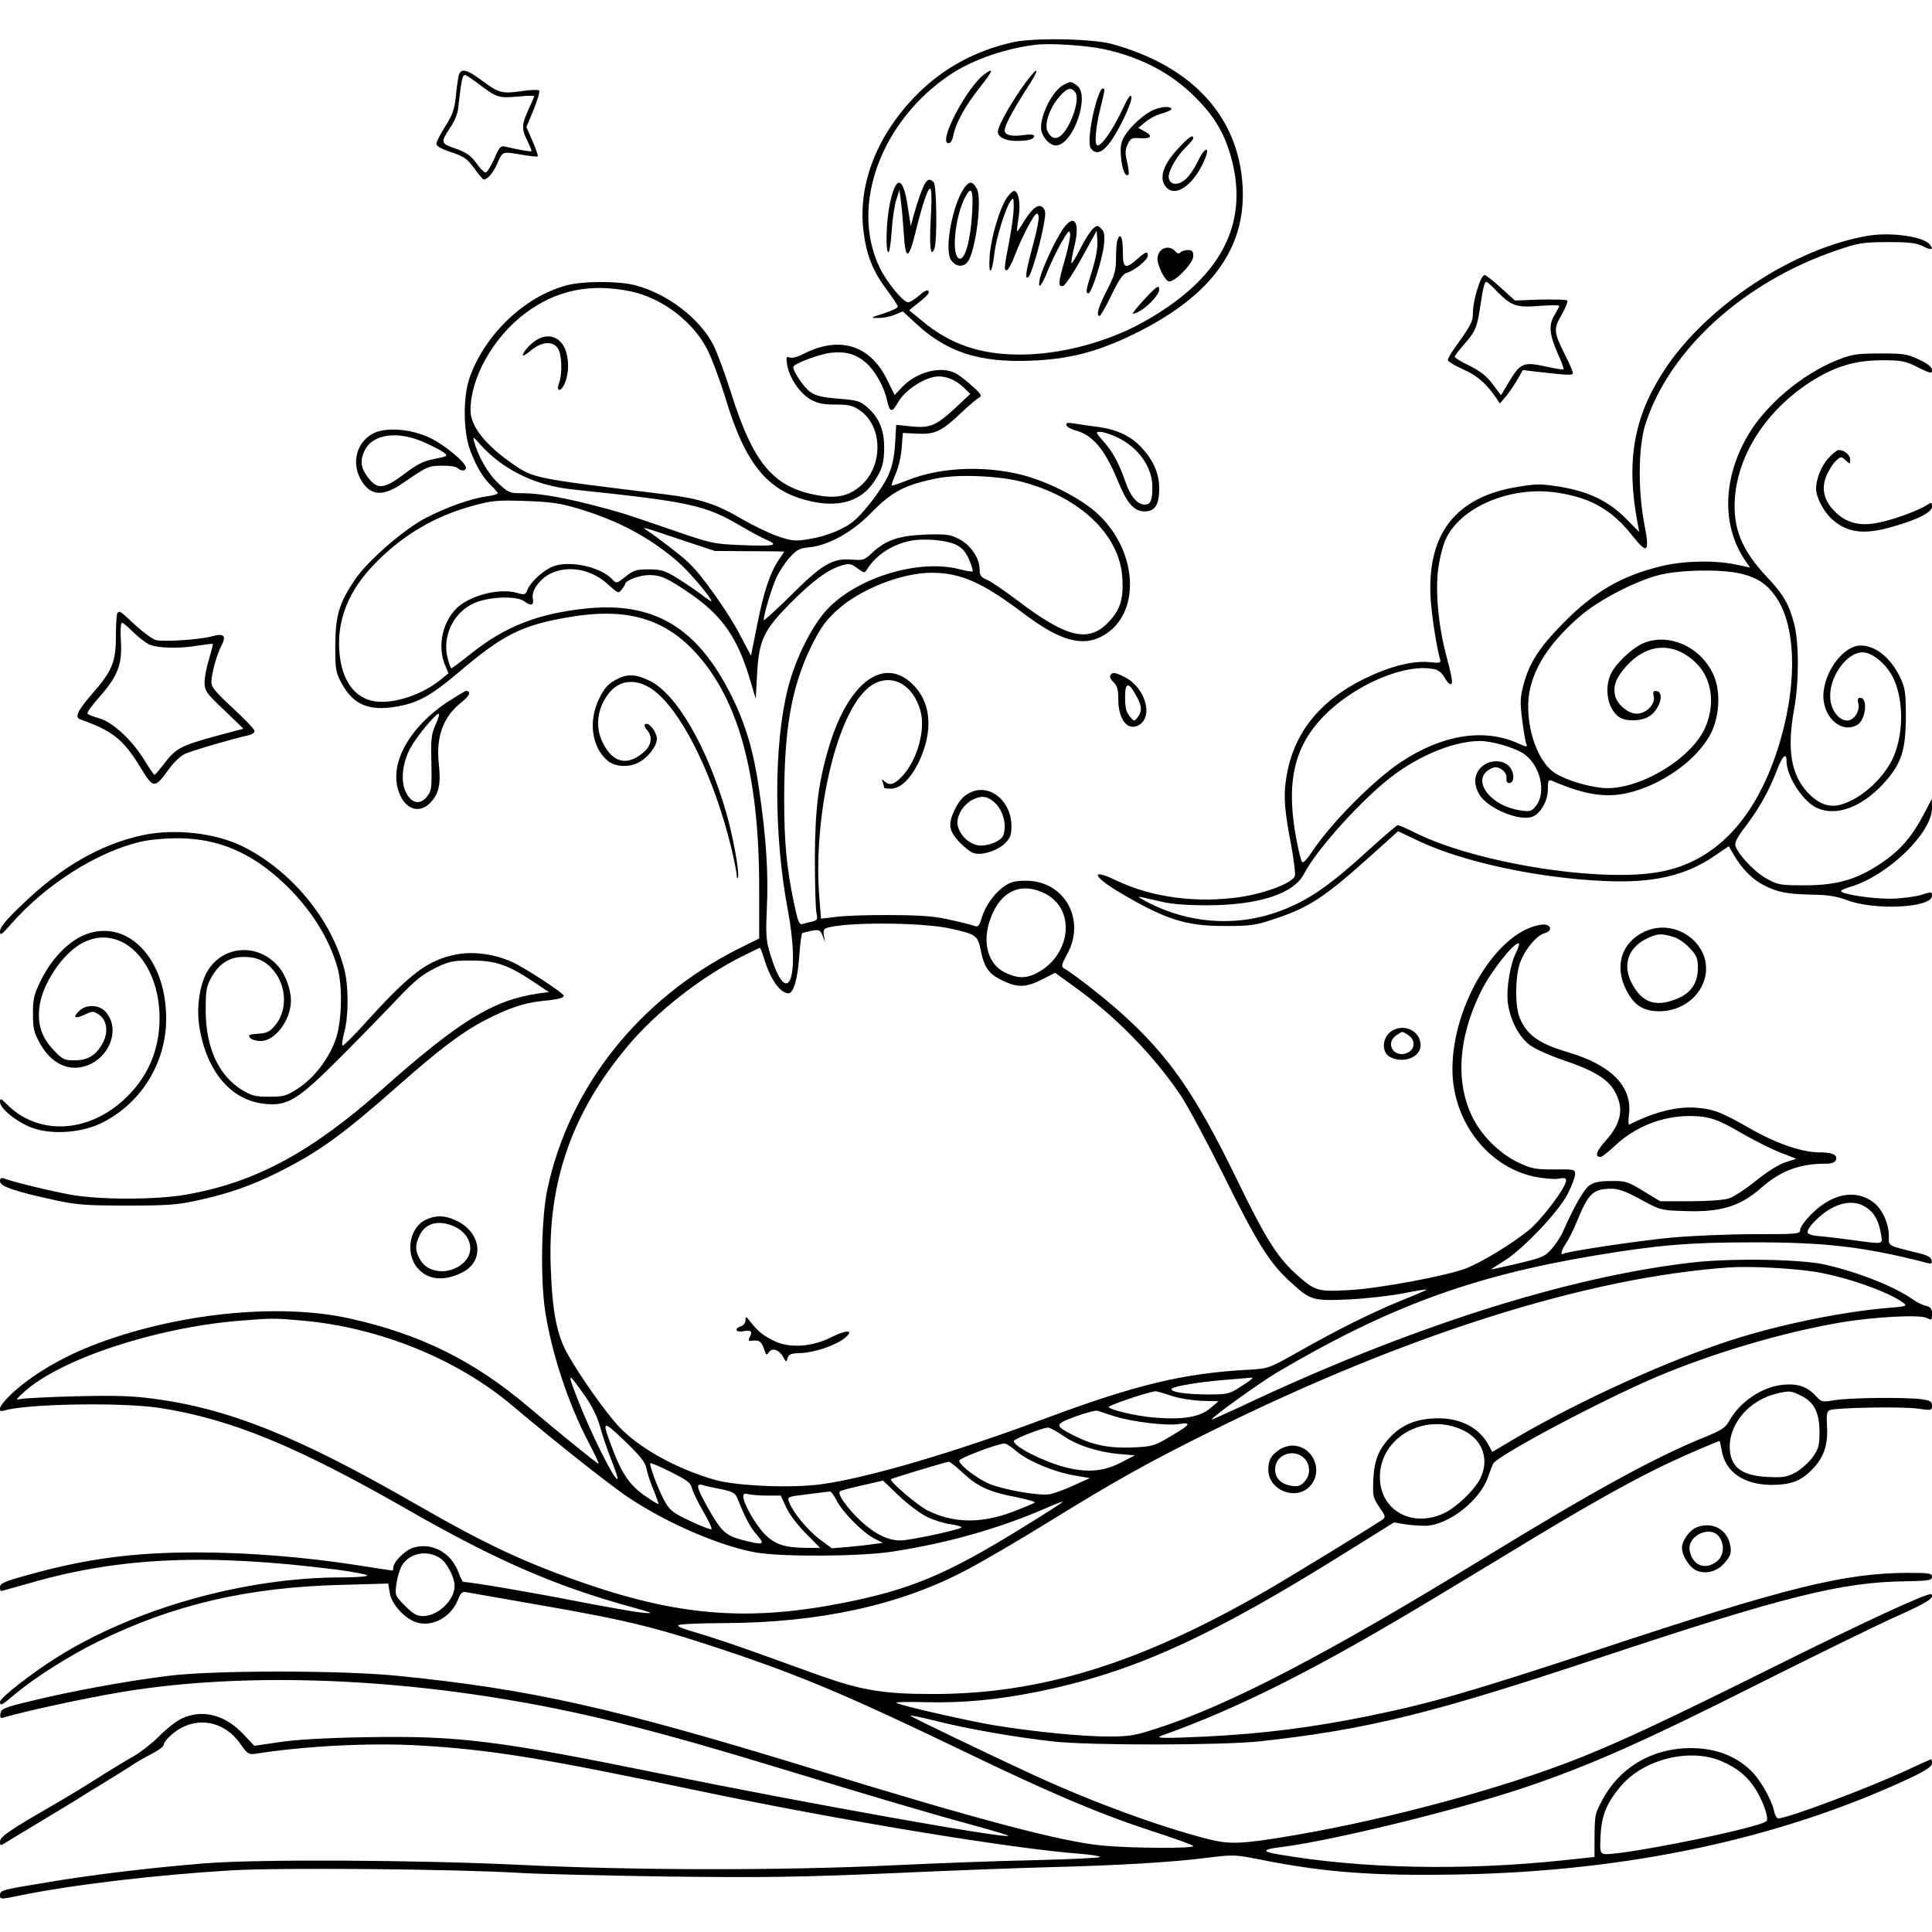 <?xml version="1.0" standalone="no"?>
<!DOCTYPE svg PUBLIC "-//W3C//DTD SVG 20010904//EN"
 "http://www.w3.org/TR/2001/REC-SVG-20010904/DTD/svg10.dtd">
<svg version="1.0" xmlns="http://www.w3.org/2000/svg"
 width="850pt" height="850pt" viewBox="0 0 850 850"
 preserveAspectRatio="xMidYMid meet">
<g transform="translate(0,850) scale(0.1,-0.1)"
fill="#000000" stroke="none">
<path d="M4456 8314 c-162 -36 -301 -111 -415 -223 -180 -178 -268 -399 -242
-608 13 -106 42 -177 101 -256 28 -37 50 -71 50 -76 0 -6 -28 -19 -62 -30 -60
-19 -61 -20 -25 -20 21 -1 54 6 73 14 l36 15 64 -59 c133 -121 273 -166 494
-158 170 6 291 37 448 112 346 166 504 378 489 655 -17 306 -220 528 -573 626
-85 24 -346 29 -438 8z m395 -29 c166 -35 302 -106 409 -214 87 -87 131 -164
160 -277 74 -289 -56 -525 -390 -711 -159 -89 -366 -143 -542 -143 -176 0
-307 45 -431 148 l-57 47 22 18 c56 43 69 57 63 67 -4 7 -20 -1 -41 -20 -19
-16 -41 -30 -48 -30 -23 0 -96 90 -127 155 -130 274 9 646 315 849 98 65 249
116 381 130 62 6 213 -4 286 -19z"/>
<path d="M4333 8175 c-78 -55 -209 -305 -160 -305 9 0 17 13 21 33 11 56 51
129 115 210 60 76 66 92 24 62z"/>
<path d="M4513 8138 c-61 -83 -123 -192 -123 -218 0 -23 34 -40 80 -40 54 0
80 7 80 22 0 6 -17 8 -45 4 -53 -8 -85 -1 -85 20 0 21 35 87 96 182 60 91 58
111 -3 30z"/>
<path d="M4680 8127 c-46 -23 -100 -125 -100 -189 0 -35 36 -78 65 -78 76 0
153 222 93 264 -27 19 -26 19 -58 3z m50 -32 c15 -18 6 -72 -21 -131 -37 -77
-76 -93 -101 -40 -14 32 11 103 54 152 33 37 49 42 68 19z"/>
<path d="M4825 8058 c-28 -94 -40 -195 -25 -212 33 -41 77 -2 141 126 22 44
39 90 37 101 -3 16 -15 -1 -44 -63 -40 -83 -86 -150 -105 -150 -15 0 -10 70
11 158 23 97 23 92 10 92 -5 0 -16 -24 -25 -52z"/>
<path d="M5074 8016 c-41 -18 -98 -70 -125 -112 -17 -29 -21 -46 -17 -95 4
-54 20 -91 33 -77 3 3 0 27 -6 55 -10 40 -9 55 3 79 12 26 18 29 56 26 48 -3
55 11 16 31 l-26 14 32 27 c18 15 52 32 76 38 23 7 41 15 38 20 -8 12 -45 9
-80 -6z"/>
<path d="M5181 7844 c-61 -66 -81 -123 -56 -160 38 -59 123 -5 173 109 29 66
3 64 -28 -3 -13 -27 -35 -61 -50 -75 -34 -33 -73 -31 -78 3 -4 27 35 96 77
136 17 17 31 33 31 38 0 19 -21 4 -69 -48z"/>
<path d="M4073 7698 c-12 -15 -37 -85 -54 -148 l-12 -45 -13 84 c-20 137 -52
143 -79 15 -16 -75 -20 -214 -6 -214 4 0 11 42 14 93 3 50 12 112 20 137 l14
45 6 -45 c4 -25 9 -89 13 -143 7 -121 21 -123 50 -6 31 126 55 199 66 199 7 0
8 -47 3 -129 -7 -125 -1 -178 16 -135 13 33 10 279 -3 292 -15 15 -23 15 -35
0z"/>
<path d="M4242 7673 c-50 -71 -87 -262 -60 -313 20 -37 63 -39 81 -3 34 67 57
271 35 312 -19 35 -33 36 -56 4z m35 -110 c-7 -120 -31 -206 -55 -201 -38 7
-22 181 24 270 28 54 37 34 31 -69z"/>
<path d="M4431 7632 c-32 -46 -71 -175 -77 -259 -6 -91 10 -82 21 12 7 66 48
196 70 229 14 19 15 18 15 -26 0 -26 -9 -94 -20 -150 -23 -119 -24 -131 -9
-126 6 2 22 32 35 67 29 77 84 181 95 181 16 0 10 -42 -22 -159 -27 -102 -31
-136 -13 -118 11 11 44 120 61 203 14 68 15 85 4 98 -19 23 -46 5 -84 -55 -16
-27 -31 -48 -32 -47 -2 2 1 30 7 64 9 61 -1 114 -21 114 -5 0 -19 -13 -30 -28z"/>
<path d="M4677 7493 c-36 -52 -95 -181 -103 -223 -9 -49 9 -29 36 40 12 30 38
84 58 120 30 52 37 61 40 42 2 -12 -8 -62 -22 -111 -31 -106 -32 -124 -9 -119
9 2 45 55 82 123 l66 120 3 -44 c2 -28 -6 -76 -22 -127 -28 -89 -31 -104 -17
-104 14 0 61 150 68 213 4 42 2 57 -12 71 -17 16 -18 16 -37 -1 -11 -10 -36
-49 -55 -87 -19 -37 -36 -66 -39 -64 -2 3 3 33 11 67 29 111 3 157 -48 84z"/>
<path d="M4916 7444 c-3 -9 -6 -44 -6 -80 0 -55 -6 -75 -40 -141 -38 -74 -49
-113 -32 -113 4 0 28 42 52 92 33 68 51 94 68 98 30 7 92 57 92 75 0 21 -8 19
-47 -15 -53 -47 -63 -41 -63 35 0 62 -11 84 -24 49z"/>
<path d="M5098 7385 c-9 -21 -8 -34 8 -73 11 -26 27 -48 36 -50 26 -5 108 80
108 111 0 21 -5 27 -23 27 -13 0 -28 -5 -33 -10 -8 -8 -15 -6 -24 5 -20 24
-59 19 -72 -10z"/>
<path d="M5031 7179 c-30 -33 -51 -59 -47 -59 33 0 116 76 116 106 0 23 -12
15 -69 -47z"/>
<path d="M2017 8163 c-3 -16 -9 -57 -12 -93 -6 -51 -15 -78 -46 -126 -21 -33
-39 -68 -39 -76 0 -11 21 -23 66 -38 57 -19 70 -29 101 -71 19 -27 38 -49 41
-49 18 1 43 31 61 73 23 52 20 51 108 36 35 -6 66 -9 69 -7 2 3 -8 33 -23 67
l-27 62 32 77 c17 42 28 80 24 84 -4 4 -39 3 -77 -3 -88 -12 -99 -9 -174 46
-71 53 -96 57 -104 18z m87 -31 c82 -62 89 -64 172 -57 41 4 74 5 74 2 0 -3
-11 -29 -25 -59 -30 -65 -31 -87 -4 -139 11 -23 19 -42 17 -44 -3 -3 -41 3
-116 20 -19 5 -26 -2 -48 -55 -15 -33 -32 -60 -38 -59 -6 0 -25 19 -41 42 -24
33 -43 46 -90 63 -67 23 -68 26 -24 93 17 24 32 60 34 80 16 137 19 151 32
151 3 0 29 -17 57 -38z"/>
<path d="M8220 7463 c-328 -55 -713 -309 -898 -592 -135 -206 -169 -401 -117
-674 l7 -38 -58 59 c-78 78 -164 119 -288 140 -86 14 -105 14 -189 0 -277 -45
-403 -212 -382 -503 6 -78 26 -205 41 -257 4 -15 -2 -16 -48 -11 -73 7 -174
-19 -283 -72 -201 -98 -316 -243 -346 -438 -13 -80 -8 -143 23 -303 11 -62 18
-119 15 -128 -12 -31 -127 -75 -237 -92 -192 -29 -391 -3 -548 72 -118 57
-106 18 17 -54 199 -118 291 -147 461 -146 113 0 134 3 220 32 150 50 217 94
420 276 l121 109 97 -46 c193 -90 522 -161 812 -173 212 -10 356 23 484 111
l62 42 22 -38 c36 -62 82 -108 131 -133 63 -32 100 -39 211 -42 71 -1 110 -7
155 -24 124 -47 375 -34 375 19 0 18 -2 18 -47 4 -27 -8 -86 -16 -133 -17 -84
-1 -220 20 -220 34 0 4 19 12 43 19 163 49 357 237 357 346 l-1 40 -37 -71
c-53 -99 -104 -157 -186 -212 -107 -72 -195 -97 -336 -97 -109 0 -118 2 -169
30 -52 29 -123 104 -136 144 -4 13 9 39 43 83 62 82 103 155 138 245 25 67 44
86 44 44 0 -67 75 -182 137 -207 84 -36 193 5 288 107 80 87 99 145 100 294 0
104 -3 127 -23 170 -41 89 -109 145 -176 145 -71 0 -153 -103 -163 -204 -11
-103 73 -186 147 -146 38 20 50 120 14 120 -10 0 -13 -7 -8 -25 8 -33 -19 -75
-49 -75 -35 0 -69 42 -74 92 -11 92 69 208 142 208 44 0 110 -57 137 -118 46
-102 42 -255 -8 -356 -44 -88 -140 -172 -225 -196 -51 -15 -100 4 -146 53 -74
81 -92 190 -59 371 21 115 21 290 0 369 -22 87 -47 131 -118 206 -114 121
-153 217 -143 352 15 192 138 382 328 506 108 70 199 98 319 98 87 0 102 -3
158 -31 57 -28 62 -29 62 -12 0 13 -17 27 -57 46 -53 25 -69 27 -173 27 -105
-1 -122 -3 -191 -31 -151 -61 -309 -194 -387 -326 -116 -196 -118 -410 -7
-564 l15 -21 -62 13 c-93 20 -229 17 -325 -6 -177 -42 -300 -113 -438 -254
-103 -105 -147 -173 -172 -268 -15 -57 -16 -78 -6 -155 6 -48 14 -96 18 -105
6 -16 3 -16 -39 3 -150 66 -332 36 -513 -84 -123 -82 -313 -274 -398 -405 -16
-24 -32 -39 -36 -35 -4 4 -14 42 -22 83 -51 253 -19 416 110 552 138 146 374
246 501 212 12 -4 29 -19 38 -35 8 -16 19 -29 25 -29 13 0 9 25 -20 134 -33
125 -47 281 -33 376 6 45 20 100 31 124 63 144 285 239 489 209 150 -22 244
-76 333 -189 68 -86 78 -76 53 53 -28 146 -26 334 4 433 103 328 430 627 838
767 102 35 117 37 229 38 95 0 127 -4 154 -18 38 -19 51 -16 31 8 -28 34 -172
55 -270 38z m-556 -1488 c70 -18 108 -44 147 -98 95 -131 98 -404 8 -679 -100
-306 -275 -488 -512 -533 -261 -50 -808 37 -1076 169 -40 20 -77 36 -81 36 -4
0 -58 -46 -120 -102 -193 -177 -288 -240 -430 -287 -176 -57 -372 -41 -542 45
-26 13 -48 26 -48 28 0 2 35 -6 78 -16 58 -15 112 -20 217 -21 231 0 388 50
433 140 55 106 253 326 387 428 124 94 273 154 385 155 54 0 150 -28 192 -55
74 -49 103 -170 56 -230 -19 -24 -26 -27 -65 -21 -147 20 -231 150 -122 189
25 8 60 -21 57 -46 -2 -14 2 -22 12 -22 24 0 24 47 0 73 -30 32 -89 30 -124
-4 -30 -31 -34 -70 -10 -115 32 -63 182 -127 239 -101 36 17 65 70 65 121 0
37 2 42 18 36 155 -67 252 -79 363 -46 144 43 281 147 336 254 38 75 44 183
13 255 -56 130 -209 195 -323 136 -45 -24 -107 -84 -128 -125 -33 -66 -17
-158 35 -194 27 -19 89 -19 126 0 52 27 78 115 34 115 -10 0 -13 -7 -8 -24 8
-34 -34 -76 -75 -76 -39 0 -89 43 -96 83 -8 42 6 77 51 127 92 102 210 107
306 13 72 -70 86 -187 37 -291 -68 -141 -305 -276 -455 -258 -83 10 -182 44
-219 77 -80 70 -123 245 -91 369 28 107 99 207 221 312 80 68 235 149 340 177
91 25 286 28 369 6z"/>
<path d="M6512 7263 c-19 -48 -32 -107 -32 -143 0 -35 -10 -53 -75 -144 -19
-26 -35 -53 -35 -60 0 -6 29 -24 65 -40 61 -26 104 -63 147 -126 l17 -25 23
27 c13 14 35 47 51 73 l27 47 48 -6 c157 -18 172 -18 172 -7 0 6 -15 42 -34
79 -51 102 -52 115 -15 178 17 30 28 58 24 62 -4 4 -57 5 -118 4 l-112 -4 -62
56 c-33 31 -66 56 -71 56 -5 0 -14 -12 -20 -27z m73 -44 c64 -65 85 -73 187
-65 48 4 88 4 88 0 0 -4 -10 -22 -21 -41 -27 -43 -22 -86 16 -172 16 -34 26
-63 24 -66 -2 -2 -36 3 -76 12 -98 22 -114 16 -161 -62 l-38 -64 -37 49 c-26
35 -54 57 -102 81 -36 17 -65 35 -65 39 0 4 17 27 38 51 52 59 59 75 72 155
15 100 21 124 29 124 4 0 25 -18 46 -41z"/>
<path d="M2491 7244 c-182 -49 -354 -212 -423 -400 -32 -86 -31 -245 2 -329
27 -71 58 -121 94 -154 14 -14 26 -28 26 -31 0 -4 -22 -10 -49 -14 -68 -9
-176 -47 -268 -95 -98 -51 -257 -190 -312 -272 -70 -104 -85 -158 -86 -289 0
-109 2 -118 29 -168 51 -92 117 -120 233 -102 99 16 155 46 276 148 201 171
281 211 491 247 238 41 402 -1 536 -135 204 -205 300 -543 300 -1055 l0 -224
-91 -45 c-438 -221 -745 -608 -841 -1059 -26 -123 -31 -388 -10 -532 28 -186
102 -411 192 -582 27 -51 46 -93 44 -93 -7 0 -172 134 -310 251 -241 204 -477
320 -789 389 -316 69 -768 21 -1130 -120 -130 -51 -248 -120 -335 -195 -66
-57 -93 -103 -52 -91 96 30 515 37 682 12 313 -48 603 -167 1090 -446 391
-224 652 -338 987 -430 101 -28 104 -30 48 -25 -33 3 -162 26 -287 50 -181 36
-467 85 -499 85 -4 0 -14 20 -23 45 -33 85 -116 130 -197 106 -37 -11 -89 -63
-89 -89 0 -7 -1 -12 -3 -12 -2 0 -75 11 -163 25 -227 35 -479 55 -699 55 -281
0 -491 -28 -752 -102 -92 -25 -113 -35 -113 -50 0 -10 2 -18 4 -18 3 0 60 16
127 35 397 115 783 131 1352 59 70 -9 130 -21 133 -25 3 -5 -48 -9 -113 -9
-427 0 -913 -137 -1258 -355 -108 -68 -244 -175 -245 -192 0 -20 8 -16 63 31
87 73 243 173 371 235 331 162 654 237 1062 248 l212 6 7 -43 c9 -50 68 -114
121 -129 69 -19 148 25 178 99 14 35 19 39 43 34 16 -3 154 -27 308 -54 411
-71 536 -103 890 -223 297 -102 503 -190 985 -422 379 -183 596 -275 822 -349
103 -33 188 -64 188 -68 0 -11 -265 -10 -397 2 -178 16 -543 112 -1268 335
-883 271 -1246 353 -1835 412 -250 25 -808 25 -1009 0 -186 -23 -430 -68 -601
-110 -122 -29 -135 -35 -138 -56 -3 -18 0 -22 15 -17 96 28 344 82 508 110
488 83 1107 71 1725 -35 338 -57 662 -140 1189 -301 407 -124 668 -201 849
-250 84 -23 151 -43 148 -45 -13 -13 -892 144 -1516 271 -738 150 -900 170
-1310 163 -179 -3 -313 -11 -383 -22 l-108 -16 -47 50 c-82 87 -179 112 -271
71 -24 -11 -69 -46 -100 -78 -31 -31 -81 -70 -110 -87 -29 -16 -81 -48 -117
-70 -124 -78 -160 -100 -239 -146 -193 -111 -235 -140 -235 -161 0 -19 2 -19
23 -6 12 8 74 45 137 83 63 38 141 85 172 104 31 20 86 54 123 76 36 22 87 54
114 71 26 18 71 44 99 58 29 15 52 32 52 39 0 7 12 25 28 39 98 92 235 76 312
-38 28 -40 35 -44 63 -40 214 34 503 49 715 37 318 -18 545 -55 1222 -197 619
-130 1385 -257 1693 -280 48 -4 87 -10 87 -14 0 -4 -129 -10 -287 -14 -159 -3
-443 -14 -633 -23 -476 -23 -1138 -22 -1625 2 -455 22 -1162 26 -1395 7 -245
-20 -501 -51 -689 -83 -208 -34 -211 -35 -211 -58 0 -18 3 -18 89 0 231 47
594 90 926 110 215 13 994 6 1270 -11 83 -5 375 -12 650 -16 420 -5 576 -3
975 14 261 12 579 24 705 27 307 8 544 22 692 41 118 15 127 14 225 -5 292
-59 508 -75 885 -68 746 14 1414 157 1986 424 71 34 97 51 97 65 0 10 -2 18
-4 18 -1 0 -47 -20 -100 -45 -168 -79 -531 -215 -572 -215 -7 0 -16 15 -19 33
-12 53 -65 145 -108 183 -61 56 -139 87 -228 92 -183 11 -341 -76 -422 -232
-33 -63 -32 -54 -32 -246 0 0 -64 -7 -141 -15 -439 -46 -884 -37 -1253 27 -72
12 -66 22 19 32 218 27 775 163 1069 262 282 95 520 200 1036 460 253 127 525
260 604 295 130 58 164 80 148 95 -10 10 -284 -116 -712 -329 -438 -218 -648
-316 -825 -387 -340 -136 -847 -273 -1269 -345 -230 -39 -281 -41 -381 -15
-210 54 -497 159 -755 277 -197 91 -539 255 -549 264 -5 4 45 -6 110 -22 137
-35 348 -72 519 -91 161 -18 748 -17 910 1 470 52 753 121 1494 368 813 270
1064 333 1348 336 100 2 113 4 113 20 0 15 -12 17 -107 17 -278 -1 -531 -63
-1355 -336 -569 -188 -744 -238 -1018 -294 -251 -51 -459 -77 -711 -90 -188
-9 -233 -8 -198 4 343 122 691 298 1209 611 129 78 332 200 450 272 248 149
437 254 577 319 83 39 212 94 218 94 2 0 5 -17 9 -38 15 -97 96 -154 219 -155
86 0 130 17 180 68 51 52 70 109 65 189 -3 52 -1 67 12 72 27 11 313 16 383 7
65 -9 67 -9 67 12 0 19 -7 23 -46 29 -71 9 -312 7 -379 -4 -57 -9 -61 -9 -83
15 -39 43 -79 58 -142 53 -93 -7 -193 -72 -242 -159 -16 -30 -34 -41 -101 -69
-224 -90 -492 -237 -987 -540 -681 -417 -1112 -642 -1429 -744 -98 -32 -123
-36 -213 -36 -120 0 -330 21 -508 50 -122 21 -403 85 -427 98 -6 4 52 5 130 3
162 -4 309 10 482 44 425 85 763 237 1379 623 l199 124 46 -8 c25 -4 67 -7 93
-7 100 3 238 110 274 213 9 25 19 52 23 60 18 36 482 282 721 383 249 105 550
194 805 238 153 26 353 36 383 20 20 -11 22 -9 22 18 0 23 -5 30 -27 36 -15 3
-39 15 -53 25 -81 58 -241 122 -390 156 -105 24 -407 29 -580 10 -556 -63
-1257 -287 -1992 -635 -71 -33 -128 -58 -128 -57 0 10 212 162 287 207 487
287 856 424 1393 514 281 47 420 59 695 59 323 1 495 -19 768 -89 25 -7 28 -5
25 11 -2 12 -19 22 -58 31 -141 35 -130 29 -130 76 0 53 -29 117 -65 145 -80
63 -187 42 -281 -55 -24 -25 -44 -53 -44 -64 0 -18 -10 -19 -203 -19 -112 0
-275 -7 -363 -15 -149 -14 -459 -61 -476 -71 -15 -10 -8 18 12 46 11 16 33 60
49 99 50 122 70 141 153 141 29 0 64 -13 126 -47 84 -46 90 -48 185 -51 165
-7 252 19 347 103 81 72 167 105 276 105 32 0 46 5 51 16 9 23 -15 34 -74 34
-74 0 -188 39 -300 103 -128 73 -162 87 -236 93 -85 8 -190 -18 -299 -74 -4
-2 -5 19 -1 46 14 122 -78 216 -267 272 -129 38 -183 76 -214 152 -20 48 -21
168 -1 234 17 58 74 129 110 138 39 10 29 42 -10 38 -192 -21 -395 -348 -395
-636 0 -225 151 -426 356 -472 44 -9 89 -13 109 -10 27 5 35 4 35 -8 0 -30
-107 -172 -165 -219 -75 -61 -204 -139 -274 -167 -85 -33 -382 -89 -516 -96
-140 -8 -150 -5 -239 76 -79 73 -132 159 -250 402 -187 385 -301 550 -512 740
-73 66 -214 176 -252 197 -14 8 -13 15 13 63 84 152 -12 323 -181 323 -47 0
-68 -5 -95 -24 -44 -30 -83 -85 -100 -139 -9 -32 -16 -41 -28 -37 -9 4 -56 16
-106 27 -72 17 -126 21 -265 22 -96 1 -205 -3 -242 -8 l-66 -8 -7 88 c-29 347
68 787 203 917 89 87 206 42 242 -93 22 -81 -14 -211 -77 -281 -37 -41 -60
-48 -82 -26 -11 10 -13 9 -7 -6 3 -10 6 -21 6 -23 0 -2 13 -4 29 -4 42 0 85
41 121 113 70 143 57 275 -34 355 -124 109 -272 -4 -355 -271 -50 -163 -65
-280 -66 -502 0 -115 3 -224 7 -242 6 -28 4 -32 -20 -38 -15 -3 -34 -8 -43
-11 -13 -3 -20 15 -37 98 -31 148 -42 261 -42 449 0 313 32 496 119 675 40 81
62 112 111 157 100 93 286 167 419 167 127 0 224 -43 400 -176 165 -125 265
-153 357 -99 161 94 152 359 -18 526 -72 71 -220 148 -343 180 -168 42 -362
33 -505 -25 -35 -14 -65 -24 -67 -22 -2 2 6 24 17 50 12 26 24 77 27 114 l5
67 63 -3 c79 -4 108 10 195 93 36 34 72 64 80 67 11 5 4 17 -30 47 -25 23 -58
49 -75 58 -64 35 -172 7 -236 -60 l-33 -35 -35 71 c-76 151 -210 190 -368 109
-24 -13 -49 -19 -59 -15 -15 6 -16 1 -11 -32 9 -56 56 -126 102 -152 31 -18
56 -23 110 -23 58 0 77 -4 107 -25 102 -69 105 -245 5 -332 -52 -45 -104 -57
-185 -43 -199 34 -287 138 -387 455 -26 83 -61 177 -78 210 -62 117 -202 223
-343 260 -73 19 -231 19 -303 -1z m284 -26 c139 -29 279 -136 340 -262 19 -39
53 -131 76 -205 91 -305 195 -424 399 -461 112 -20 200 10 253 87 38 55 47 86
47 156 0 75 -23 130 -73 174 -33 29 -44 32 -127 39 -68 5 -99 12 -123 28 -29
20 -76 88 -77 111 0 14 113 57 166 63 67 7 111 -6 156 -46 41 -37 79 -106 92
-169 11 -48 22 -48 47 -3 26 46 93 95 151 110 44 12 97 -5 140 -47 l27 -26
-65 -61 c-86 -79 -111 -90 -195 -82 l-66 7 -5 -85 c-4 -59 -13 -100 -30 -138
-25 -55 -100 -155 -147 -196 -41 -37 -120 -70 -197 -83 -65 -11 -77 -10 -140
11 -38 13 -109 47 -159 76 -116 68 -185 90 -337 109 -583 71 -579 70 -674 135
-119 83 -184 165 -184 235 0 143 100 321 240 426 136 103 288 134 465 97z
m-576 -752 c97 -69 200 -107 326 -120 514 -54 576 -68 734 -160 42 -25 94 -53
116 -62 54 -24 32 -28 -120 -22 -116 5 -126 7 -300 67 -99 34 -193 66 -210 71
-205 60 -353 90 -447 90 -56 0 -61 2 -107 45 -45 42 -87 116 -106 185 -5 21
-1 18 29 -17 20 -23 58 -57 85 -77z m2294 -85 c259 -67 436 -236 445 -427 5
-85 -9 -133 -51 -180 -91 -105 -186 -86 -409 83 -57 43 -118 85 -135 92 -27
11 -33 19 -33 45 0 50 -39 108 -90 134 -40 21 -56 23 -150 20 -117 -5 -174
-24 -236 -83 -31 -29 -37 -31 -88 -27 -83 7 -130 -21 -268 -159 -65 -64 -118
-112 -118 -107 0 24 33 134 54 183 13 29 40 70 60 92 31 34 43 41 85 45 85 8
190 66 273 151 93 95 148 124 293 153 92 18 266 11 368 -15z m-1948 -119 c176
-53 313 -126 438 -234 49 -43 147 -158 147 -173 0 -3 -22 12 -49 33 -27 20
-76 53 -107 72 -50 30 -67 35 -120 35 -55 0 -67 -4 -102 -32 -38 -30 -41 -31
-56 -14 -53 59 -200 89 -270 56 -44 -21 -94 -69 -106 -101 -8 -21 -12 -22 -47
-12 -81 22 -215 -14 -270 -74 -58 -62 -77 -162 -47 -239 l17 -41 -29 -24 c-82
-69 -207 -111 -292 -100 -91 12 -150 93 -159 220 -11 140 42 270 157 387 124
127 266 210 435 255 80 22 105 24 225 20 113 -4 151 -9 235 -34z m455 -138
l145 -48 152 -1 c84 0 153 -1 153 -2 0 -1 -11 -18 -25 -38 -38 -57 -65 -139
-94 -285 l-27 -135 -50 95 c-53 100 -168 263 -226 316 -29 28 -126 103 -184
142 -24 16 -22 16 156 -44z m1209 -22 c26 -14 41 -32 55 -65 11 -26 18 -49 15
-51 -2 -2 -29 2 -59 10 -172 44 -433 -31 -570 -166 -71 -69 -149 -221 -184
-360 -62 -246 -62 -645 0 -973 58 -310 -4 -449 -81 -182 -15 49 -16 82 -11
195 7 146 -3 306 -34 515 -24 169 -59 286 -120 410 -151 306 -344 421 -650
387 -208 -23 -350 -80 -497 -197 -45 -36 -84 -65 -87 -65 -3 0 -10 19 -16 42
-26 95 23 202 113 243 63 30 189 35 223 10 31 -23 44 -19 38 13 -7 32 29 83
75 107 79 40 183 22 257 -47 43 -39 45 -40 59 -22 8 10 15 21 15 24 1 16 64
40 105 40 53 0 81 -13 182 -82 142 -98 210 -196 265 -386 l23 -77 6 112 c8
147 29 191 149 312 97 97 163 145 222 163 35 10 42 9 70 -12 30 -22 32 -22 42
-6 37 61 108 109 188 126 61 13 165 4 207 -18z m392 -1535 c139 -74 107 -284
-54 -355 -40 -17 -75 -15 -125 9 -84 41 -106 152 -53 265 48 102 134 132 232
81z m-421 -152 c114 -25 122 -31 135 -96 15 -77 37 -107 102 -136 64 -30 101
-27 176 12 l49 25 79 -57 c186 -133 354 -305 474 -483 31 -47 115 -203 187
-348 147 -297 201 -385 289 -466 95 -88 101 -90 264 -83 77 4 185 16 239 27
55 11 101 18 103 17 1 -2 -46 -23 -105 -46 -133 -54 -288 -131 -459 -228 -129
-73 -133 -74 -215 -79 -289 -15 -501 -66 -903 -216 -401 -150 -782 -261 -981
-288 -131 -18 -367 -8 -464 18 -175 49 -345 144 -435 244 -57 64 -159 208
-214 304 -51 88 -71 189 -78 389 -14 373 93 680 339 973 125 149 321 303 500
393 43 21 79 39 81 39 2 0 10 -19 17 -42 28 -95 72 -158 109 -158 22 0 40 61
47 159 4 56 10 103 13 105 3 2 22 7 42 11 34 6 38 4 48 -22 l11 -28 -5 28 c-4
18 -1 29 9 33 72 28 420 27 546 -1z m2491 -104 c-27 -52 -45 -162 -37 -224 10
-75 49 -150 98 -186 23 -17 89 -46 148 -66 125 -42 188 -79 219 -128 48 -78
37 -146 -35 -226 -42 -47 -49 -71 -22 -71 6 0 34 22 63 49 89 84 208 131 329
131 86 -1 120 -12 238 -81 51 -29 123 -65 161 -80 l70 -27 -49 -16 c-29 -9
-82 -43 -129 -81 -44 -36 -98 -71 -120 -78 -23 -7 -96 -12 -170 -12 l-131 0
-74 45 c-69 42 -79 45 -142 44 -51 0 -75 -5 -96 -20 -24 -18 -64 -87 -115
-201 -9 -22 -32 -57 -50 -77 -29 -34 -41 -39 -149 -65 -65 -15 -118 -27 -118
-26 0 1 26 18 58 38 84 52 241 218 280 296 18 35 32 74 32 86 0 20 -4 21 -92
20 -84 0 -100 3 -159 31 -76 36 -152 109 -193 184 -84 155 -74 358 29 567 42
86 142 213 166 213 5 0 1 -17 -10 -39z m1536 -1121 c37 -22 58 -58 68 -117 8
-50 18 -48 -130 -28 -61 8 -128 16 -149 17 -22 2 -41 8 -43 15 -6 18 56 82
106 108 56 29 106 31 148 5z m-218 -286 c138 -23 323 -89 385 -136 18 -14 12
-16 -65 -22 -202 -17 -474 -72 -689 -141 -277 -89 -662 -263 -945 -428 l-110
-65 -14 27 c-40 77 -121 121 -222 121 -88 0 -153 -24 -204 -74 -58 -58 -79
-107 -83 -196 -3 -70 -2 -78 26 -120 28 -40 29 -45 14 -56 -65 -43 -411 -255
-521 -318 -548 -315 -982 -449 -1456 -449 -219 0 -314 16 -500 82 -60 22 -184
66 -275 99 -91 33 -209 72 -263 88 -70 20 -93 30 -80 35 10 4 101 8 203 8 414
2 764 78 1055 230 71 37 236 133 365 213 300 185 441 264 720 402 857 425
1656 677 2280 720 93 6 280 -4 379 -20z m-6659 -214 c338 -30 682 -169 925
-375 195 -164 443 -361 520 -410 172 -113 405 -211 555 -236 118 -19 452 -17
593 4 242 37 470 101 677 191 47 21 81 33 75 28 -5 -6 -89 -59 -185 -118 -320
-198 -484 -267 -770 -324 -413 -83 -718 -62 -1130 78 -275 94 -447 174 -765
357 -515 296 -817 417 -1148 461 -95 13 -171 15 -342 11 -121 -3 -231 -9 -245
-12 -22 -6 -20 -2 15 30 159 145 575 283 945 314 150 12 153 12 280 1z m1244
-332 c30 -43 54 -91 66 -135 10 -38 33 -104 50 -147 17 -43 29 -80 27 -83 -12
-11 -120 206 -178 357 -45 116 -42 117 35 8z m2936 78 c0 -2 -23 -19 -52 -37
-49 -32 -57 -34 -143 -34 -97 0 -169 11 -160 25 7 11 127 31 245 40 52 4 98 8
103 9 4 0 7 -1 7 -3z m-359 -76 c34 -12 92 -21 135 -23 l75 -2 -38 -32 c-44
-37 -118 -50 -242 -40 -77 6 -190 32 -204 46 -6 6 167 65 206 70 4 1 35 -8 68
-19z m2774 -1 c57 -29 80 -74 80 -160 0 -59 -4 -73 -30 -110 -17 -23 -50 -53
-75 -67 -39 -21 -55 -23 -125 -20 -116 6 -165 46 -165 135 1 105 90 204 207
232 56 13 62 13 108 -10z m-3022 -90 c75 -24 228 -43 285 -34 58 9 50 -3 -41
-56 -67 -40 -78 -43 -158 -47 -104 -5 -178 9 -258 49 -94 47 -94 52 1 87 46
17 90 28 98 25 8 -3 41 -14 73 -24z m-2059 -229 c3 -19 17 -62 31 -94 13 -33
23 -61 22 -63 -2 -1 -27 13 -55 33 -66 44 -103 95 -142 196 -55 143 -53 145
48 49 68 -66 91 -94 96 -121z m3596 166 c85 -42 114 -130 71 -214 -27 -51
-107 -127 -161 -151 -132 -60 -265 7 -278 139 -18 186 191 314 368 226z
m-1765 -21 c59 -42 151 -73 248 -82 l70 -6 -64 -33 c-75 -38 -147 -44 -244
-19 -95 25 -225 91 -225 115 0 9 127 59 150 59 8 1 37 -15 65 -34z m-203 -70
c51 -43 162 -90 253 -106 l70 -12 -71 -32 c-38 -18 -86 -35 -105 -39 -43 -8
-190 17 -260 43 -54 21 -139 85 -139 105 0 10 164 73 198 75 8 1 32 -15 54
-34z m-1428 -162 c4 -15 26 -62 50 -103 24 -41 40 -76 36 -78 -5 -2 -47 14
-93 36 -73 34 -89 46 -111 84 -24 41 -66 149 -66 170 0 4 40 -12 89 -37 74
-37 90 -49 95 -72z m1192 67 c64 -60 118 -85 236 -107 48 -10 85 -20 80 -24
-4 -4 -51 -23 -104 -43 -136 -50 -256 -47 -368 9 -45 23 -169 129 -160 137 5
5 239 75 254 77 5 1 33 -22 62 -49z m-155 -195 c30 -14 75 -28 102 -31 26 -4
47 -10 47 -14 0 -7 -172 -46 -250 -56 -61 -8 -125 21 -196 87 -58 56 -101 116
-89 127 3 4 48 16 98 27 l92 21 71 -68 c40 -38 96 -79 125 -93z m-907 123 c48
-10 60 -17 69 -37 38 -94 58 -131 87 -164 38 -44 30 -46 -65 -22 -72 19 -91
36 -150 140 -51 91 -56 111 -22 101 12 -4 48 -12 81 -18z m507 -50 c27 -52
113 -139 164 -166 l39 -20 -39 -5 c-22 -4 -73 -9 -113 -13 l-72 -6 -54 40
c-54 41 -118 119 -134 163 -9 24 -9 24 82 35 50 6 94 12 98 12 4 1 17 -17 29
-40z m-306 22 l60 0 24 -52 c14 -31 51 -79 87 -115 l62 -63 -61 0 c-93 1 -135
14 -179 57 -40 38 -98 138 -98 169 0 12 6 15 23 10 12 -3 49 -6 82 -6z m-1439
-275 c30 -19 64 -85 64 -122 0 -63 -73 -133 -139 -133 -27 0 -43 9 -79 45 -44
45 -45 45 -38 97 4 29 15 64 24 80 33 55 110 71 168 33z m5641 -895 c64 -28
107 -62 141 -113 36 -52 66 -137 54 -149 -31 -31 -675 -160 -718 -144 -14 5
-16 18 -12 84 5 85 26 137 84 208 100 124 310 177 451 114z"/>
<path d="M2357 7002 c-28 -19 -56 -51 -57 -65 0 -5 17 5 37 22 46 38 94 42
117 9 18 -25 21 -112 6 -152 -15 -41 8 -42 25 -2 19 45 19 107 1 151 -24 56
-77 71 -129 37z"/>
<path d="M3280 2692 c0 -12 -8 -23 -20 -27 -31 -10 -24 -28 9 -22 35 7 43 0
30 -25 -9 -17 -7 -19 17 -16 26 3 36 -6 49 -47 6 -18 8 -18 18 -4 15 21 45 11
63 -22 13 -23 14 -23 19 -4 5 17 15 21 58 22 58 2 152 33 192 65 47 37 12 40
-55 6 -83 -43 -184 -51 -251 -19 -49 23 -74 43 -107 85 -20 26 -22 26 -22 8z"/>
<path d="M5630 2123 c-39 -27 -49 -45 -50 -89 0 -89 118 -138 181 -75 65 66
17 181 -76 181 -17 0 -42 -8 -55 -17z m113 -44 c23 -29 22 -70 -4 -98 -18 -19
-29 -22 -57 -18 -47 8 -72 33 -72 73 0 67 88 96 133 43z"/>
<path d="M4692 6629 c2 -7 19 -17 37 -22 77 -19 131 -83 187 -218 43 -105 73
-139 120 -139 45 0 64 29 64 100 0 66 -24 122 -75 178 -46 51 -107 81 -188 93
-34 4 -82 11 -106 15 -34 6 -43 4 -39 -7z m223 -53 c92 -43 155 -131 155 -218
0 -61 -8 -78 -34 -78 -32 0 -63 37 -85 101 -27 80 -57 134 -98 179 -34 39 -34
40 -12 40 13 0 47 -11 74 -24z"/>
<path d="M1640 6592 c-73 -39 -96 -133 -49 -208 40 -66 95 -69 179 -11 110 75
115 78 175 78 31 1 62 -4 68 -10 15 -15 37 -14 37 1 0 23 -94 101 -159 132
-85 40 -196 48 -251 18z m235 -42 c33 -15 69 -34 79 -42 17 -14 14 -16 -42
-27 -49 -9 -76 -23 -133 -66 -80 -61 -113 -68 -146 -32 -46 50 -53 88 -27 138
37 72 151 85 269 29z"/>
<path d="M8046 6486 c-32 -33 -56 -93 -56 -137 1 -39 34 -102 73 -136 64 -56
137 -66 254 -33 116 32 183 65 183 91 0 20 -2 20 -22 7 -40 -25 -151 -66 -216
-78 -79 -16 -137 -1 -186 46 -50 48 -64 101 -42 157 9 24 28 54 41 67 24 23
25 23 45 5 19 -18 20 -18 20 3 0 21 -26 42 -51 42 -6 0 -26 -15 -43 -34z"/>
<path d="M517 5803 c-4 -3 -7 -48 -7 -99 0 -117 -16 -155 -104 -256 -64 -74
-79 -104 -53 -113 142 -50 190 -88 266 -213 56 -92 61 -93 124 -6 20 29 52 58
70 67 30 14 218 69 280 82 15 3 27 11 27 19 0 7 -43 52 -95 100 -75 69 -95 93
-95 114 0 37 23 120 44 161 23 44 11 56 -40 42 -51 -15 -214 -26 -248 -17 -15
4 -56 34 -91 66 -69 64 -68 64 -78 53z m68 -83 c21 -21 53 -46 71 -55 37 -17
130 -20 218 -5 33 5 61 8 62 7 2 -2 -6 -31 -16 -66 -11 -34 -20 -81 -20 -103
0 -37 6 -46 86 -122 l85 -82 -127 -34 c-149 -41 -171 -53 -221 -119 -21 -27
-40 -50 -43 -50 -3 0 -23 29 -45 65 -54 88 -139 167 -199 184 -26 7 -49 16
-51 21 -3 4 20 36 51 71 82 93 102 144 96 246 -3 47 -1 82 5 82 5 0 26 -18 48
-40z"/>
<path d="M4885 5529 c-4 -6 2 -19 14 -30 16 -16 21 -32 21 -75 0 -89 40 -141
89 -115 67 36 31 165 -59 211 -45 23 -56 24 -65 9z m113 -88 c26 -46 28 -70 7
-97 -15 -19 -15 -19 -35 5 -15 17 -20 38 -20 82 0 68 14 71 48 10z"/>
<path d="M2705 5507 c-29 -16 -48 -37 -68 -79 -51 -100 -33 -220 39 -277 32
-25 92 -28 133 -6 41 21 81 72 81 104 0 30 -35 75 -51 65 -6 -4 -4 -13 7 -25
27 -30 21 -70 -17 -101 -71 -59 -132 -44 -176 42 -37 72 -26 157 29 224 52 63
137 61 212 -6 119 -104 250 -378 322 -673 13 -55 25 -111 25 -125 1 -16 3 -19
6 -8 6 25 -22 179 -52 283 -85 293 -221 526 -339 581 -63 30 -100 30 -151 1z"/>
<path d="M1966 5410 c-162 -109 -248 -260 -216 -379 23 -88 91 -117 143 -63
38 40 47 80 38 168 -14 121 18 210 99 274 36 28 45 50 20 50 -4 0 -42 -23 -84
-50z m-49 -97 c-19 -42 -22 -62 -19 -169 2 -110 1 -123 -19 -148 -30 -38 -66
-32 -91 14 -27 48 -19 131 17 198 28 52 111 152 125 152 5 0 -1 -21 -13 -47z"/>
<path d="M4286 5020 c-39 -12 -65 -38 -87 -85 -29 -62 -24 -90 21 -139 23 -24
52 -47 66 -50 37 -10 103 12 136 44 23 23 28 37 28 76 0 101 -82 178 -164 154z
m88 -49 c39 -34 57 -101 40 -146 -9 -23 -57 -45 -99 -45 -43 0 -90 40 -101 86
-10 39 22 94 66 116 37 19 63 16 94 -11z"/>
<path d="M625 4825 c-186 -41 -359 -141 -532 -309 -67 -64 -93 -96 -93 -113 0
-21 6 -17 50 33 150 171 375 315 566 360 41 10 110 16 169 16 175 -1 321 -63
463 -197 119 -112 202 -245 238 -377 21 -80 18 -223 -6 -301 -27 -86 -94 -177
-168 -225 -52 -34 -63 -37 -128 -37 -61 0 -77 4 -120 30 -103 64 -159 187
-159 350 0 88 3 105 25 145 34 61 80 90 142 90 57 0 96 -17 131 -59 58 -69 62
-174 10 -239 -26 -32 -37 -37 -77 -40 -40 -3 -46 -5 -36 -18 7 -8 28 -14 47
-14 64 0 133 93 133 178 0 47 -23 111 -52 146 -92 112 -256 98 -321 -27 -30
-59 -43 -154 -30 -234 32 -199 141 -327 293 -340 97 -9 143 20 329 207 86 86
199 202 251 257 77 81 108 106 165 134 64 31 78 33 160 33 105 0 160 -19 270
-92 l70 -47 -47 -6 c-198 -29 -346 -119 -687 -422 -316 -280 -563 -412 -869
-464 -131 -22 -377 -22 -502 1 -84 15 -253 56 -295 72 -10 4 -15 0 -15 -13 0
-23 66 -45 250 -85 90 -19 134 -22 310 -22 174 0 220 3 306 22 139 30 241 66
359 125 178 89 283 165 531 384 178 157 277 232 377 284 98 51 170 76 244 84
79 8 103 14 103 24 0 12 -175 126 -230 150 -77 34 -168 46 -241 32 -129 -25
-205 -83 -415 -316 -45 -49 -84 -88 -87 -85 -4 3 0 30 8 60 19 72 19 200 0
275 -56 219 -232 433 -443 539 -122 62 -305 82 -447 51z"/>
<path d="M7235 4401 c-101 -47 -134 -151 -80 -257 31 -60 64 -85 121 -92 102
-11 198 49 224 142 40 145 -123 273 -265 207z m127 -23 c22 -6 53 -28 73 -50
30 -32 35 -45 35 -86 0 -64 -28 -108 -85 -133 -95 -42 -157 -24 -203 60 -45
80 -22 158 58 199 50 25 67 27 122 10z"/>
<path d="M382 4391 c-74 -26 -152 -104 -200 -200 -33 -67 -37 -84 -37 -150 0
-66 4 -83 30 -130 41 -75 102 -114 167 -108 123 11 198 158 124 244 -29 34
-87 36 -119 4 -29 -28 -17 -35 26 -15 33 16 38 16 61 1 36 -24 44 -76 19 -124
-29 -55 -65 -78 -124 -78 -47 0 -53 3 -94 46 -51 54 -70 110 -62 185 10 102
103 241 191 286 167 87 338 -80 338 -332 0 -143 -55 -267 -161 -362 -161 -145
-376 -152 -510 -17 -27 27 -31 28 -31 11 0 -29 73 -88 139 -113 84 -32 213
-24 301 17 176 83 291 264 291 461 1 262 -165 439 -349 374z"/>
<path d="M6116 3959 c-36 -29 -37 -90 -1 -109 58 -31 135 -2 135 51 0 66 -79
101 -134 58z m82 -15 c33 -23 26 -65 -11 -78 -56 -20 -93 45 -45 78 12 9 25
16 28 16 3 0 16 -7 28 -16z"/>
<path d="M1872 3133 c-69 -34 -89 -141 -39 -207 45 -58 120 -66 203 -23 98 51
81 177 -31 228 -49 23 -90 23 -133 2z m122 -27 c76 -32 99 -110 47 -160 -57
-55 -154 -51 -190 8 -25 40 -26 67 -5 111 25 53 82 69 148 41z"/>
<path d="M7464 1780 c-31 -12 -64 -59 -64 -89 0 -37 35 -90 67 -102 39 -15 85
-3 115 29 34 36 39 54 27 96 -17 62 -82 92 -145 66z m100 -42 c25 -35 20 -83
-10 -107 -52 -41 -107 -19 -120 46 -13 67 92 115 130 61z"/>
</g>
</svg>
